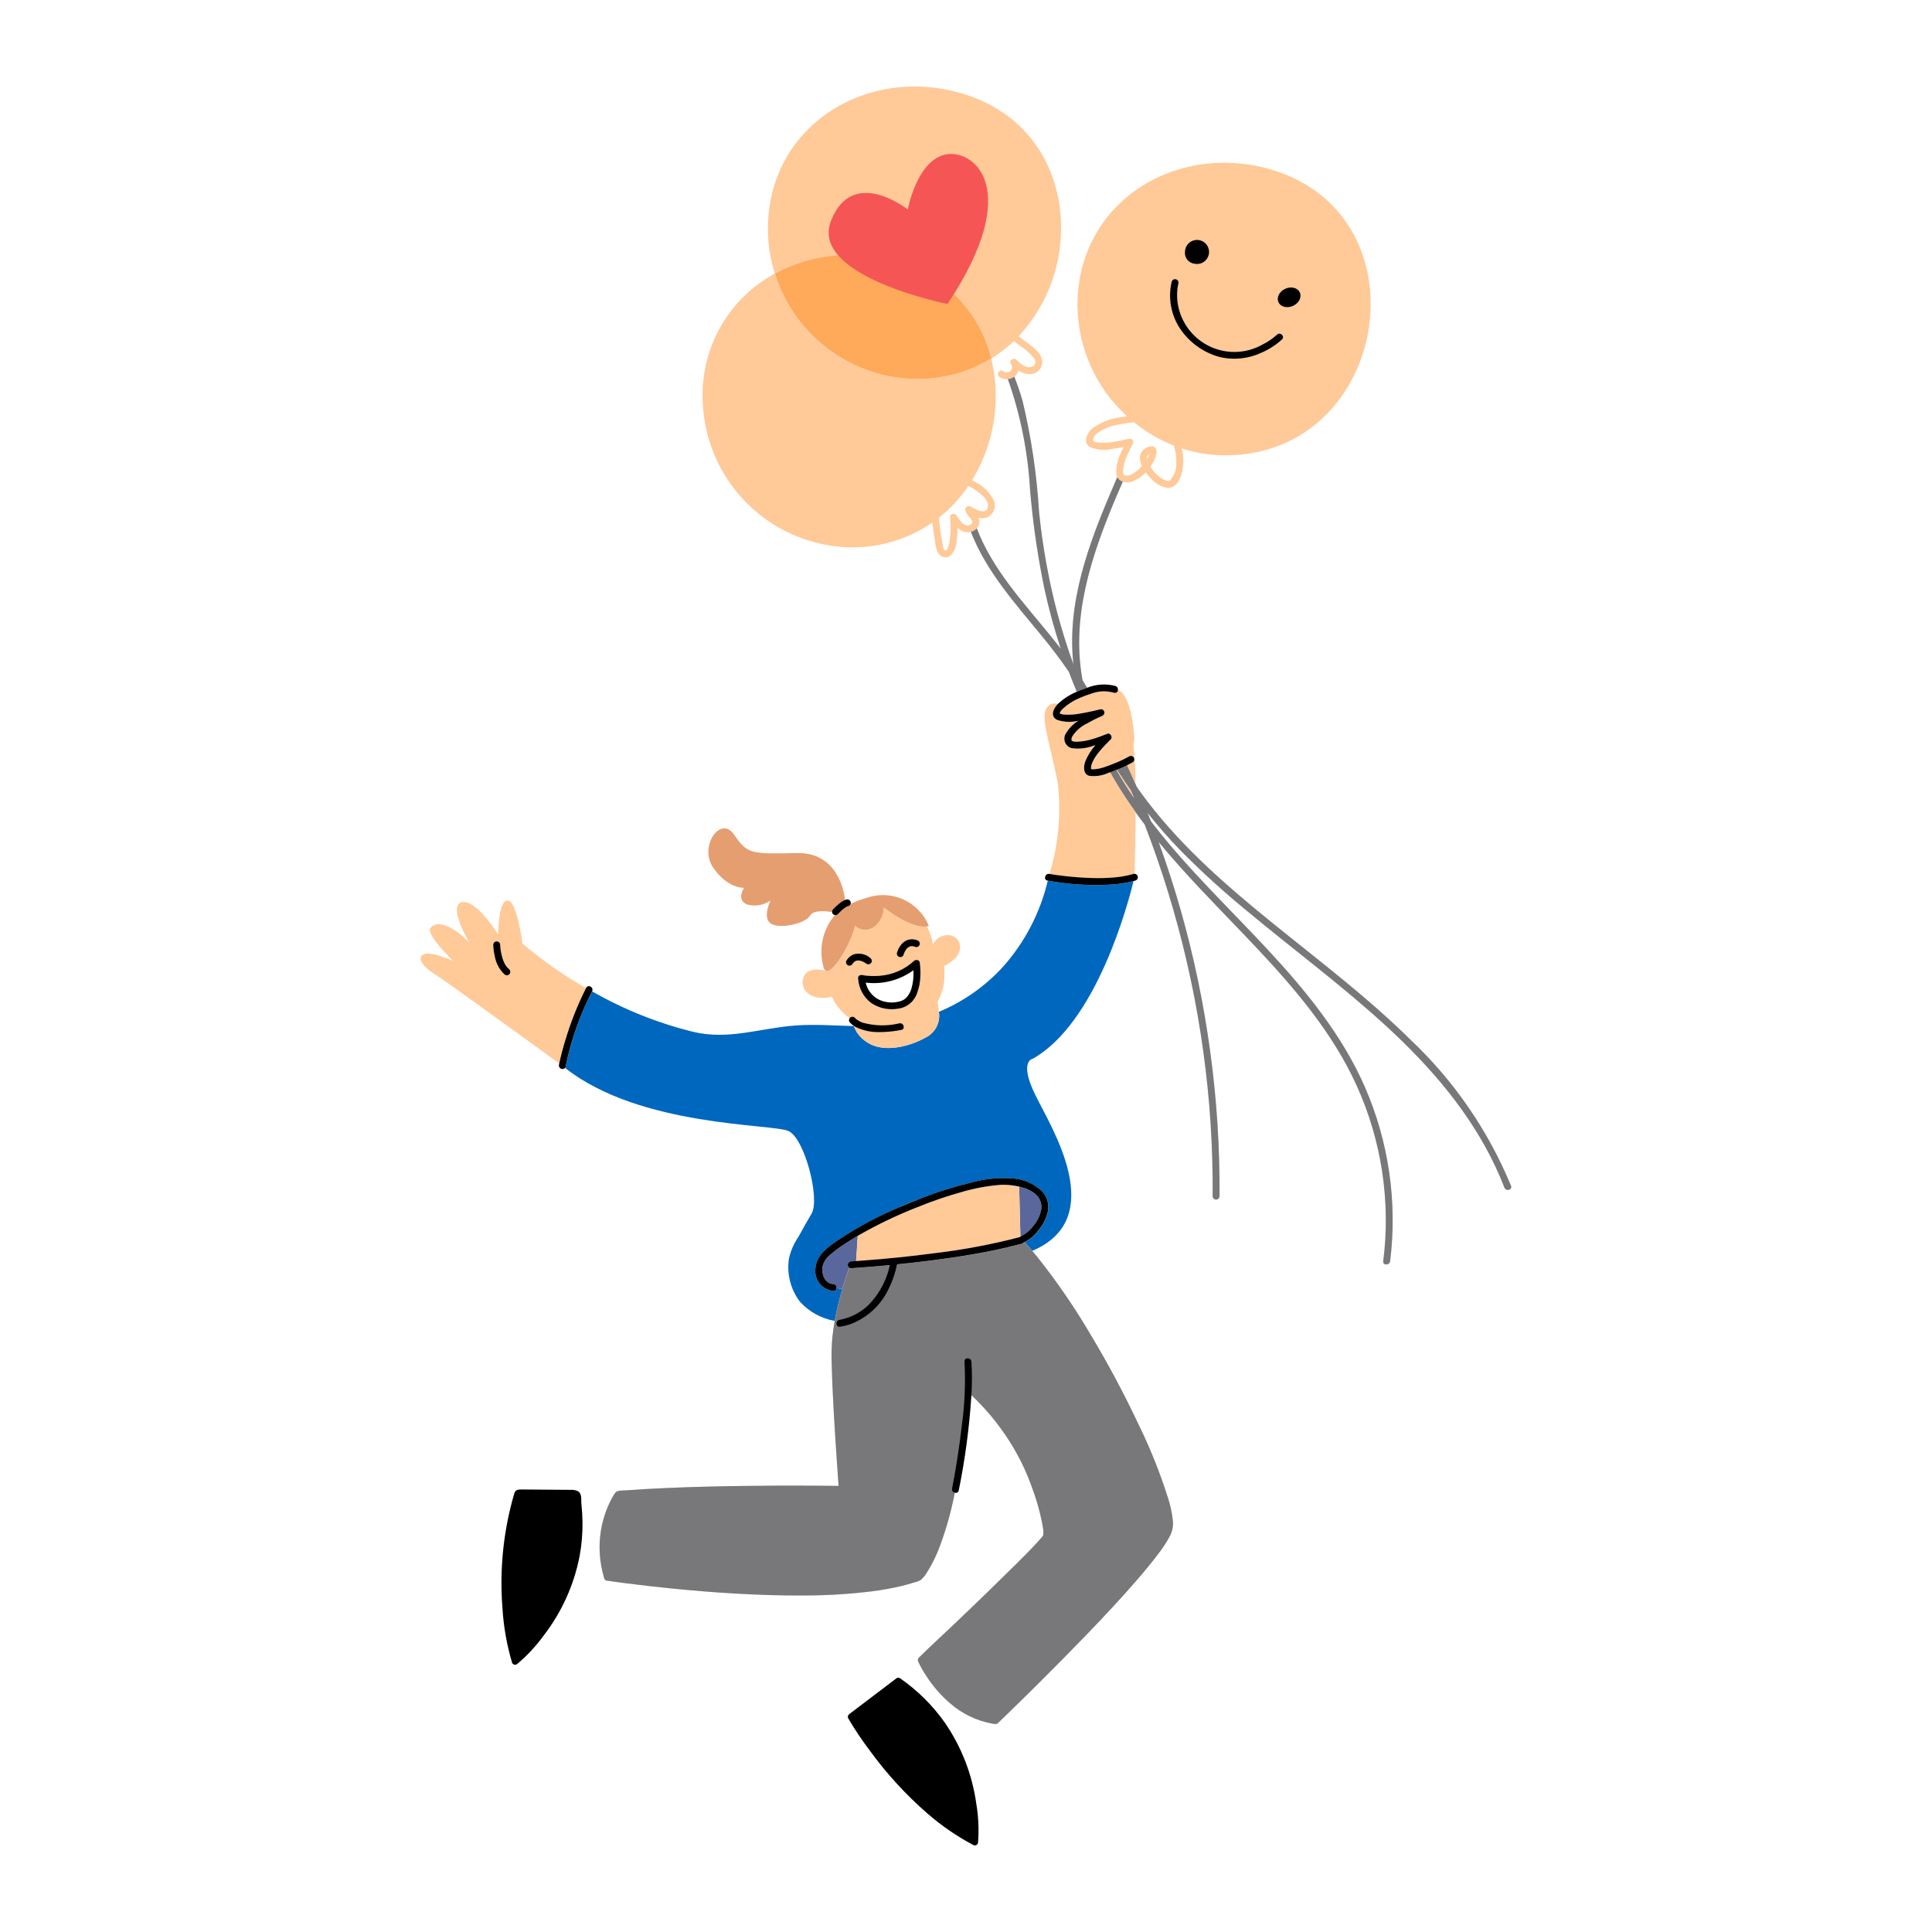 <svg width="250" height="250" viewBox="0 0 250 250" fill="none" xmlns="http://www.w3.org/2000/svg">
<g id="Being-Happy--Streamline-Barcelona.svg">
<path id="Vector" d="M100.262 35.397C97.377 36.959 94.979 39.287 93.33 42.123C91.682 44.96 90.847 48.196 90.918 51.476C90.967 56.555 92.991 61.415 96.56 65.027C100.13 68.64 104.965 70.721 110.043 70.831C113.824 70.886 117.529 69.764 120.645 67.62C120.721 68.277 120.812 68.931 120.922 69.584C121.059 70.401 121.099 71.868 122.12 72.091C123.02 72.287 123.575 71.269 123.709 70.534C123.84 69.79 123.903 69.036 123.896 68.281C124.108 68.515 124.379 68.689 124.68 68.785C124.982 68.881 125.303 68.896 125.612 68.828C125.769 68.783 125.918 68.718 126.058 68.634C126.178 68.561 126.288 68.472 126.384 68.368C126.527 68.22 126.631 68.037 126.684 67.838C126.737 67.638 126.738 67.429 126.687 67.229C126.662 67.145 126.627 67.065 126.584 66.989C126.98 67.096 127.4 67.073 127.782 66.923C127.986 66.826 128.168 66.689 128.316 66.519C128.465 66.35 128.578 66.152 128.648 65.937C128.717 65.722 128.742 65.496 128.721 65.271C128.7 65.046 128.633 64.828 128.524 64.63C128.054 63.714 127.313 62.965 126.402 62.485C126.199 62.365 125.991 62.245 125.779 62.142C127.727 58.95 128.786 55.294 128.845 51.554C128.876 49.819 128.678 48.087 128.257 46.403C125.314 48.182 121.931 49.1 118.492 49.053C114.405 48.977 110.445 47.617 107.173 45.166C103.901 42.715 101.484 39.298 100.262 35.397ZM125.298 62.888C125.542 63.007 125.78 63.139 126.01 63.283C126.729 63.731 127.945 64.571 127.834 65.574C127.707 66.738 126.069 65.855 125.578 65.537C125.501 65.495 125.413 65.476 125.325 65.482C125.238 65.489 125.154 65.521 125.084 65.575C125.015 65.628 124.962 65.701 124.933 65.784C124.904 65.867 124.9 65.956 124.921 66.042C125.044 66.432 125.266 66.784 125.567 67.062C125.77 67.29 125.987 67.57 125.687 67.816C124.89 68.469 124.117 67.254 123.77 66.693C123.554 66.344 122.894 66.454 122.939 66.918C123.031 67.85 123.029 68.787 122.931 69.718C122.91 69.913 122.692 71.515 122.229 71.17C122.005 71.003 121.981 70.427 121.935 70.184C121.844 69.719 121.765 69.252 121.695 68.784C121.606 68.192 121.533 67.599 121.476 67.004C122.951 65.835 124.244 64.446 125.298 62.888Z" fill="#FFC998"/>
<path id="Vector_2" d="M132.983 44.4L131.816 43.508C135.285 39.77 137.239 34.877 137.298 29.778C137.418 22.136 133.308 14.557 124.132 11.999C111.826 8.563 99.319 16.49 99.367 29.706C99.376 31.638 99.68 33.557 100.268 35.398C104.998 32.862 110.533 32.278 115.688 33.771C118.738 34.524 121.524 36.099 123.742 38.325C125.96 40.552 127.524 43.343 128.266 46.397C129.317 45.749 130.298 44.992 131.191 44.14L131.945 44.716C132.65 45.148 133.276 45.699 133.794 46.343C133.885 46.453 133.945 46.586 133.967 46.726C133.99 46.867 133.974 47.011 133.922 47.144C133.858 47.246 133.772 47.331 133.669 47.394C133.566 47.456 133.45 47.494 133.331 47.504C132.602 47.604 131.994 46.995 131.51 46.545C131.15 46.212 130.52 46.647 130.809 47.087C130.91 47.225 130.958 47.395 130.946 47.566C130.934 47.736 130.861 47.897 130.742 48.02C130.61 48.129 130.444 48.188 130.273 48.188C130.102 48.188 129.936 48.129 129.804 48.02C129.702 47.961 129.58 47.945 129.466 47.975C129.352 48.005 129.254 48.079 129.194 48.181C129.137 48.283 129.121 48.404 129.151 48.518C129.181 48.631 129.253 48.729 129.354 48.79C129.632 48.983 129.964 49.084 130.303 49.078C130.642 49.072 130.97 48.959 131.241 48.756C131.288 48.724 131.332 48.688 131.373 48.65C131.573 48.453 131.715 48.204 131.784 47.931C132.228 48.266 132.776 48.433 133.331 48.405C133.551 48.401 133.768 48.35 133.968 48.257C134.168 48.163 134.345 48.028 134.489 47.861C134.633 47.694 134.74 47.498 134.803 47.287C134.866 47.075 134.883 46.853 134.854 46.634C134.688 45.62 133.727 44.969 132.983 44.4Z" fill="#FFC998"/>
<path id="Vector_3" d="M133.628 137.008C141.883 132.373 145.967 116.95 146.679 114.008C145.729 114.256 144.756 114.409 143.776 114.466C141.034 114.627 138.283 114.454 135.583 113.953C134.621 118.037 132.67 121.822 129.901 124.974C127.576 127.56 124.702 129.595 121.49 130.93C121.604 131.605 121.493 132.298 121.175 132.904C120.856 133.51 120.348 133.995 119.728 134.284C117.861 135.326 115.045 136.088 112.968 135.269C112.119 134.93 111.391 134.343 110.881 133.585C110.732 133.32 110.594 133.049 110.466 132.774C107.918 132.702 105.351 132.524 102.967 132.697C98.346 133.034 94.255 134.635 89.633 133.503C85.075 132.374 80.695 130.617 76.621 128.283C75.037 131.355 73.885 134.632 73.197 138.019C73.185 138.08 73.161 138.139 73.125 138.189C82.85 145.879 99.978 145.389 102.046 146.362C104.14 147.346 106.14 155.149 105.014 157.048C104.428 158.046 103.859 159.052 103.305 160.068C102.726 160.91 102.314 161.856 102.092 162.854C101.941 163.838 101.99 164.842 102.237 165.806C102.484 166.77 102.924 167.674 103.529 168.463C104.713 169.754 106.289 170.619 108.013 170.927C108.148 170.177 108.308 169.433 108.492 168.693C108.648 168.057 108.821 167.422 109.003 166.791C108.751 166.765 108.501 166.721 108.255 166.659C108.256 166.714 108.245 166.769 108.224 166.819C108.202 166.87 108.17 166.916 108.13 166.953C108.089 166.991 108.042 167.019 107.99 167.037C107.938 167.055 107.882 167.062 107.827 167.057C107.479 167.02 107.142 166.914 106.835 166.744C106.529 166.574 106.26 166.344 106.045 166.068C105.83 165.791 105.672 165.475 105.582 165.136C105.492 164.798 105.471 164.445 105.52 164.098C105.66 162.25 107.415 161.171 108.811 160.232C111.2 158.663 113.731 157.32 116.37 156.22C117.206 155.833 118.059 155.484 118.926 155.175C119.143 155.091 119.36 155.003 119.577 154.921C121.482 154.181 123.436 153.57 125.424 153.091C127.304 152.542 129.269 152.343 131.22 152.506C132.641 152.637 133.969 153.267 134.97 154.283C135.27 154.649 135.48 155.08 135.584 155.542C135.688 156.004 135.683 156.483 135.569 156.943C135.337 157.84 134.892 158.668 134.271 159.357C133.822 159.936 133.249 160.407 132.594 160.737C132.929 161.104 133.254 161.48 133.575 161.86C143.518 157.647 136.067 145.957 133.984 141.721C131.799 137.29 133.628 137.008 133.628 137.008Z" fill="#0067BE"/>
<path id="Vector_4" d="M131.881 153.553L132.043 160.021C132.072 160 132.103 159.982 132.136 159.968C132.779 159.647 133.333 159.173 133.75 158.589C134.293 157.96 134.643 157.188 134.758 156.365C134.88 154.749 133.422 153.918 131.881 153.553ZM107.373 162.414C106.883 162.805 106.547 163.357 106.422 163.971C106.285 164.917 106.741 166.105 107.824 166.161C107.885 166.164 107.945 166.179 108 166.206C108.055 166.232 108.104 166.27 108.144 166.316C108.184 166.363 108.214 166.416 108.232 166.475C108.251 166.533 108.257 166.595 108.251 166.656C108.497 166.718 108.747 166.762 108.999 166.787C109.263 165.871 109.557 164.962 109.892 164.072C109.815 164.017 109.756 163.94 109.724 163.851C109.692 163.762 109.688 163.665 109.712 163.574C109.737 163.482 109.789 163.401 109.861 163.34C109.934 163.279 110.023 163.242 110.118 163.233C110.339 163.22 110.56 163.202 110.781 163.186L110.997 159.915C110.446 160.238 109.904 160.577 109.371 160.93C108.666 161.37 107.998 161.866 107.373 162.414Z" fill="#59679C"/>
<path id="Vector_5" d="M115.685 33.77C110.53 32.277 104.996 32.86 100.266 35.396C101.487 39.297 103.905 42.715 107.177 45.166C110.449 47.617 114.408 48.976 118.496 49.052C121.936 49.097 125.32 48.174 128.262 46.391C127.52 43.338 125.955 40.548 123.737 38.323C121.52 36.098 118.735 34.523 115.685 33.77Z" fill="#FFA95A"/>
<path id="Vector_6" d="M107.786 117.663L107.927 117.518C108.143 117.3 108.371 117.095 108.61 116.903C108.83 116.711 109.08 116.557 109.351 116.447C109.242 115.44 108.419 110.257 103.085 110.384C97.18 110.525 96.711 110.525 94.977 107.988C93.242 105.451 90.379 109.546 92.305 112.301C94.232 115.057 96.29 114.879 96.29 114.879C96.29 114.879 95.212 116.427 96.665 117.036C97.179 117.183 97.719 117.214 98.246 117.125C98.774 117.035 99.274 116.829 99.711 116.521C99.711 116.521 98.586 118.77 99.758 119.515C100.929 120.26 104.21 119.515 104.82 118.484C105.275 117.715 106.877 117.885 107.662 118.02C107.657 117.955 107.666 117.89 107.687 117.829C107.709 117.768 107.742 117.711 107.786 117.663ZM109.269 117.512L109.227 117.545L109.24 117.534L109.269 117.512Z" fill="#E59E70"/>
<path id="Vector_7" d="M112.09 116.197C111.393 116.39 110.715 116.649 110.065 116.968C110.039 117.053 109.987 117.128 109.917 117.182C109.847 117.236 109.761 117.267 109.672 117.271L109.743 117.262C109.712 117.267 109.68 117.275 109.65 117.284H109.639C109.573 117.317 109.508 117.353 109.446 117.392C109.38 117.434 109.316 117.479 109.253 117.526L109.244 117.534L109.221 117.552L109.137 117.62C108.882 117.828 108.642 118.053 108.418 118.294C108.369 118.345 108.307 118.383 108.239 118.404C108.172 118.425 108.1 118.428 108.03 118.414C107.277 119.298 106.745 120.349 106.481 121.479C106.216 122.61 106.226 123.788 106.509 124.914C106.57 125.318 106.693 125.539 106.86 125.623C106.901 125.645 106.945 125.659 106.992 125.663C108.037 125.728 110.289 121.68 110.633 119.826C110.996 120.149 111.465 120.327 111.951 120.327C112.437 120.327 112.905 120.149 113.269 119.826C113.608 119.53 113.882 119.167 114.074 118.76C114.266 118.352 114.371 117.909 114.383 117.459C114.383 117.459 117.791 120.214 119.93 119.884C120.02 119.87 120.108 119.851 120.195 119.826C119.573 118.293 118.382 117.059 116.872 116.383C115.362 115.706 113.648 115.64 112.09 116.197Z" fill="#E59E70"/>
<path id="Vector_8" d="M164.19 21.859C151.878 18.431 139.379 26.354 139.422 39.571C139.451 42.264 140.035 44.922 141.136 47.379C142.238 49.837 143.834 52.041 145.825 53.855C145.491 53.903 145.158 53.959 144.829 54.025C143.58 54.196 142.393 54.674 141.373 55.415C140.694 55.983 140.069 57.198 141.014 57.836C141.917 58.239 142.929 58.328 143.889 58.09C144.386 58.028 144.883 57.947 145.376 57.851C145.245 58.131 145.121 58.415 145.005 58.701C144.58 59.529 144.389 60.457 144.454 61.385C144.478 61.507 144.518 61.625 144.574 61.736C144.646 61.878 144.745 62.004 144.867 62.107C144.988 62.21 145.129 62.287 145.281 62.335C145.714 62.467 146.179 62.447 146.599 62.278C147.228 62.018 147.793 61.623 148.254 61.122C148.448 61.385 148.661 61.635 148.889 61.869C149.453 62.553 150.25 63.003 151.127 63.131C152.283 63.153 152.845 61.77 153.011 60.828C153.171 59.9 153.144 58.949 152.932 58.032C154.748 58.622 156.646 58.923 158.556 58.924C170.392 58.924 177.208 49.232 177.364 39.638C177.473 32 173.366 24.422 164.19 21.859ZM148.564 59.151C148.518 59.238 148.469 59.324 148.418 59.41C148.411 59.379 148.406 59.346 148.404 59.313C148.393 59.224 148.404 59.133 148.434 59.049C148.502 58.94 148.594 58.849 148.705 58.784L148.741 58.762C148.693 58.898 148.635 59.025 148.564 59.151ZM148.768 58.501C148.757 58.507 148.768 58.482 148.768 58.481V58.501ZM151.404 62.144C151.242 62.272 151.117 62.264 150.88 62.188C150.593 62.09 150.326 61.942 150.089 61.751C149.596 61.376 149.174 60.916 148.844 60.393C149.013 60.155 149.167 59.907 149.305 59.65C149.574 59.147 150.024 57.973 149.144 57.75C148.892 57.737 148.64 57.786 148.41 57.892C148.18 57.998 147.98 58.159 147.827 58.36C147.704 58.505 147.612 58.675 147.559 58.857C147.505 59.04 147.49 59.231 147.514 59.42C147.55 59.73 147.635 60.032 147.768 60.315C147.408 60.745 146.966 61.1 146.468 61.358C146.2 61.523 145.878 61.577 145.571 61.509C145.348 61.425 145.331 61.301 145.313 61.096C145.339 60.307 145.541 59.535 145.905 58.834C146.106 58.355 146.332 57.886 146.582 57.43C146.624 57.353 146.643 57.266 146.636 57.178C146.629 57.091 146.597 57.008 146.544 56.938C146.49 56.869 146.418 56.816 146.335 56.787C146.252 56.758 146.163 56.754 146.078 56.775C145.528 56.915 144.967 57.025 144.408 57.118C143.554 57.313 142.671 57.344 141.806 57.209C141.68 57.188 141.561 57.138 141.458 57.063C141.522 57.103 141.395 56.967 141.433 57.028C141.4 56.975 141.413 57.002 141.412 56.957C141.474 56.609 141.666 56.298 141.948 56.085C142.827 55.457 143.847 55.053 144.918 54.91C145.518 54.783 146.125 54.693 146.735 54.639C148.288 55.907 150.029 56.926 151.895 57.659C152.134 58.391 152.24 59.159 152.207 59.928C152.231 60.333 152.172 60.738 152.034 61.12C151.897 61.501 151.68 61.847 151.404 62.144Z" fill="#FFC998"/>
<g id="Vector_9">
<path d="M116.362 156.218C117.211 155.853 118.063 155.505 118.919 155.172C117.953 155.518 117.104 155.873 116.362 156.218ZM151.101 193.72C150.066 190.466 148.791 187.294 147.284 184.231C145.454 180.35 143.435 176.563 141.226 172.872C139.129 169.282 136.776 165.848 134.185 162.597C133.982 162.348 133.776 162.101 133.567 161.857C133.246 161.478 132.92 161.102 132.586 160.734C132.546 160.751 132.503 160.763 132.459 160.767C132.401 160.854 132.313 160.917 132.212 160.942L132.066 160.979C131.98 161.003 131.892 161.024 131.805 161.048C129.903 161.554 127.972 161.951 126.031 162.289C122.437 162.914 118.818 163.358 115.191 163.707C113.703 163.85 112.213 163.98 110.72 164.078C110.519 164.092 110.318 164.107 110.121 164.119C110.043 164.125 109.965 164.108 109.896 164.071C109.561 164.961 109.267 165.868 109.002 166.787C108.82 167.418 108.643 168.053 108.492 168.689C108.31 169.428 108.15 170.173 108.013 170.923C107.89 171.604 107.791 172.288 107.715 172.975C107.611 174.069 107.579 175.168 107.618 176.266C107.716 180.59 108.011 184.913 108.298 189.227C108.366 190.242 108.436 191.257 108.509 192.273C107.462 192.258 106.415 192.249 105.367 192.245C102.477 192.229 99.588 192.239 96.699 192.274C93.155 192.317 89.613 192.394 86.072 192.556C84.382 192.632 82.69 192.725 81.002 192.852C80.547 192.887 79.867 192.796 79.582 193.203C79.431 193.423 79.292 193.65 79.167 193.885C77.745 196.555 77.263 199.627 77.799 202.605C77.896 203.155 78.023 203.701 78.18 204.237C78.198 204.307 78.235 204.37 78.285 204.42C78.336 204.471 78.4 204.507 78.469 204.525C79.256 204.645 80.045 204.748 80.835 204.851C82.8 205.106 84.77 205.333 86.744 205.531C89.488 205.808 92.238 206.035 94.99 206.197C98.033 206.376 101.081 206.479 104.128 206.453C107.051 206.453 109.972 206.271 112.873 205.911C114.151 205.748 115.419 205.519 116.673 205.222C117.232 205.087 117.788 204.933 118.335 204.755C118.64 204.691 118.931 204.574 119.194 204.409C119.521 204.098 119.801 203.742 120.023 203.35C120.68 202.291 121.223 201.167 121.645 199.995C122.431 197.872 123.048 195.69 123.49 193.469C124.215 189.902 124.732 186.295 125.037 182.668C125.114 181.82 125.18 180.97 125.243 180.12C125.609 180.445 125.967 180.781 126.315 181.126C127.673 182.48 128.903 183.957 129.99 185.537C131.507 187.726 132.72 190.111 133.593 192.627C134.21 194.286 134.671 196 134.969 197.745C135.016 198.049 135.023 198.358 134.99 198.663C134.959 198.702 134.933 198.754 134.905 198.792L134.883 198.825L134.842 198.875L134.681 199.066C134.544 199.226 134.404 199.382 134.262 199.538C133.386 200.496 132.465 201.414 131.547 202.329C129.013 204.841 126.453 207.327 123.867 209.786C122.238 211.343 120.564 212.856 118.962 214.441C118.937 214.466 118.911 214.49 118.884 214.514C118.822 214.58 118.782 214.664 118.77 214.754C118.758 214.844 118.776 214.935 118.819 215.015C119.115 215.654 119.461 216.269 119.854 216.853C120.722 218.208 121.787 219.426 123.013 220.468C124.517 221.763 126.335 222.64 128.284 223.012C128.579 223.064 128.883 223.166 129.136 222.963C129.167 222.936 129.196 222.908 129.225 222.878C129.369 222.743 129.511 222.603 129.653 222.465C131.108 221.062 132.552 219.649 133.987 218.224C136.251 215.982 138.489 213.714 140.702 211.42C142.948 209.084 145.169 206.718 147.284 204.261C148.159 203.255 149.001 202.221 149.808 201.161C150.389 200.427 150.906 199.645 151.352 198.823C151.678 198.226 151.826 197.548 151.779 196.87C151.67 195.798 151.443 194.741 151.101 193.72ZM195.524 153.44C192.568 146.284 188.129 139.837 182.499 134.522C176.948 129.044 170.707 124.34 164.658 119.438C158.373 114.348 152.253 109.008 147.505 102.406C147.368 102.216 147.238 102.023 147.103 101.831C147.046 101.698 146.984 101.566 146.929 101.433C146.731 100.978 146.536 100.522 146.33 100.069L145.85 99.019C145.692 99.099 145.532 99.172 145.371 99.245C145.261 99.296 145.153 99.35 145.041 99.398C144.875 99.47 144.708 99.536 144.54 99.603C144.623 99.732 144.702 99.865 144.779 99.995C145.278 100.773 145.797 101.539 146.328 102.295C146.461 102.606 146.59 102.92 146.721 103.233C145.923 102.061 145.173 100.859 144.473 99.627C144.195 99.737 143.915 99.841 143.634 99.938C144.464 101.408 145.361 102.838 146.324 104.224C146.522 104.512 146.726 104.795 146.923 105.079C147.313 105.621 147.712 106.157 148.12 106.689C149.244 109.595 150.263 112.538 151.176 115.52C153.005 121.493 154.406 127.589 155.369 133.761C156.336 139.945 156.852 146.191 156.914 152.449C156.922 153.232 156.922 154.016 156.914 154.8C156.92 154.915 156.97 155.023 157.053 155.101C157.136 155.18 157.246 155.224 157.361 155.224C157.475 155.224 157.585 155.18 157.668 155.101C157.751 155.023 157.801 154.915 157.807 154.8C157.852 148.54 157.45 142.284 156.602 136.081C155.761 129.868 154.477 123.723 152.76 117.693C151.917 114.748 150.973 111.833 149.926 108.948C153.291 113.036 157.025 116.812 160.69 120.637C165.739 125.908 170.73 131.366 174.234 137.819C177.962 144.707 179.701 152.496 179.257 160.316C179.201 161.28 179.112 162.241 178.99 163.199C178.918 163.768 179.811 163.762 179.882 163.199C180.834 155.531 179.707 147.748 176.619 140.665C173.695 133.972 169.023 128.251 164.092 122.936C159.142 117.602 153.832 112.581 149.358 106.828C149.211 106.638 149.066 106.447 148.921 106.255C148.782 105.896 148.639 105.536 148.497 105.184C149.838 106.884 151.266 108.514 152.776 110.067C155.504 112.823 158.375 115.433 161.378 117.888C167.367 122.877 173.658 127.52 179.404 132.802C185.071 138.008 190.185 143.905 193.488 150.916C193.914 151.821 194.309 152.74 194.67 153.671C194.869 154.206 195.733 153.976 195.524 153.44ZM140.029 87.727C138.658 79.79 141.175 72.095 144.204 64.847C144.557 64.008 144.916 63.169 145.283 62.331C145.131 62.284 144.99 62.206 144.868 62.103C144.747 62 144.647 61.874 144.576 61.732C141.461 68.952 138.324 76.543 138.78 84.564C138.807 85.03 138.846 85.494 138.9 85.955C138.081 83.708 137.367 81.424 136.759 79.105C135.664 74.887 134.894 70.59 134.455 66.254C134.164 61.418 133.451 56.616 132.325 51.904C132.022 50.832 131.662 49.778 131.247 48.744C131.006 48.927 130.719 49.037 130.418 49.06C132.036 53.637 133 58.419 133.281 63.265C133.645 67.643 134.275 71.994 135.169 76.295C135.737 78.876 136.434 81.427 137.257 83.939L137.143 83.789C133.718 79.357 129.658 75.304 127.193 70.212C126.901 69.613 126.638 68.991 126.401 68.365C126.305 68.468 126.196 68.558 126.075 68.631C125.936 68.715 125.786 68.78 125.63 68.825C127.638 73.969 131.38 78.104 134.838 82.323C136.06 83.806 137.216 85.341 138.305 86.924C138.629 87.791 138.971 88.65 139.33 89.502C139.382 89.479 139.433 89.454 139.486 89.433L139.828 89.294L140.16 89.174L140.316 89.118L140.436 89.074L140.675 88.992C140.486 88.678 140.293 88.366 140.097 88.055C140.073 87.944 140.048 87.836 140.029 87.727Z" fill="#BBBBC0"/>
<path d="M116.362 156.218C117.211 155.853 118.063 155.505 118.919 155.172C117.953 155.518 117.104 155.873 116.362 156.218ZM151.101 193.72C150.066 190.466 148.791 187.294 147.284 184.231C145.454 180.35 143.435 176.563 141.226 172.872C139.129 169.282 136.776 165.848 134.185 162.597C133.982 162.348 133.776 162.101 133.567 161.857C133.246 161.478 132.92 161.102 132.586 160.734C132.546 160.751 132.503 160.763 132.459 160.767C132.401 160.854 132.313 160.917 132.212 160.942L132.066 160.979C131.98 161.003 131.892 161.024 131.805 161.048C129.903 161.554 127.972 161.951 126.031 162.289C122.437 162.914 118.818 163.358 115.191 163.707C113.703 163.85 112.213 163.98 110.72 164.078C110.519 164.092 110.318 164.107 110.121 164.119C110.043 164.125 109.965 164.108 109.896 164.071C109.561 164.961 109.267 165.868 109.002 166.787C108.82 167.418 108.643 168.053 108.492 168.689C108.31 169.428 108.15 170.173 108.013 170.923C107.89 171.604 107.791 172.288 107.715 172.975C107.611 174.069 107.579 175.168 107.618 176.266C107.716 180.59 108.011 184.913 108.298 189.227C108.366 190.242 108.436 191.257 108.509 192.273C107.462 192.258 106.415 192.249 105.367 192.245C102.477 192.229 99.588 192.239 96.699 192.274C93.155 192.317 89.613 192.394 86.072 192.556C84.382 192.632 82.69 192.725 81.002 192.852C80.547 192.887 79.867 192.796 79.582 193.203C79.431 193.423 79.292 193.65 79.167 193.885C77.745 196.555 77.263 199.627 77.799 202.605C77.896 203.155 78.023 203.701 78.18 204.237C78.198 204.307 78.235 204.37 78.285 204.42C78.336 204.471 78.4 204.507 78.469 204.525C79.256 204.645 80.045 204.748 80.835 204.851C82.8 205.106 84.77 205.333 86.744 205.531C89.488 205.808 92.238 206.035 94.99 206.197C98.033 206.376 101.081 206.479 104.128 206.453C107.051 206.453 109.972 206.271 112.873 205.911C114.151 205.748 115.419 205.519 116.673 205.222C117.232 205.087 117.788 204.933 118.335 204.755C118.64 204.691 118.931 204.574 119.194 204.409C119.521 204.098 119.801 203.742 120.023 203.35C120.68 202.291 121.223 201.167 121.645 199.995C122.431 197.872 123.048 195.69 123.49 193.469C124.215 189.902 124.732 186.295 125.037 182.668C125.114 181.82 125.18 180.97 125.243 180.12C125.609 180.445 125.967 180.781 126.315 181.126C127.673 182.48 128.903 183.957 129.99 185.537C131.507 187.726 132.72 190.111 133.593 192.627C134.21 194.286 134.671 196 134.969 197.745C135.016 198.049 135.023 198.358 134.99 198.663C134.959 198.702 134.933 198.754 134.905 198.792L134.883 198.825L134.842 198.875L134.681 199.066C134.544 199.226 134.404 199.382 134.262 199.538C133.386 200.496 132.465 201.414 131.547 202.329C129.013 204.841 126.453 207.327 123.867 209.786C122.238 211.343 120.564 212.856 118.962 214.441C118.937 214.466 118.911 214.49 118.884 214.514C118.822 214.58 118.782 214.664 118.77 214.754C118.758 214.844 118.776 214.935 118.819 215.015C119.115 215.654 119.461 216.269 119.854 216.853C120.722 218.208 121.787 219.426 123.013 220.468C124.517 221.763 126.335 222.64 128.284 223.012C128.579 223.064 128.883 223.166 129.136 222.963C129.167 222.936 129.196 222.908 129.225 222.878C129.369 222.743 129.511 222.603 129.653 222.465C131.108 221.062 132.552 219.649 133.987 218.224C136.251 215.982 138.489 213.714 140.702 211.42C142.948 209.084 145.169 206.718 147.284 204.261C148.159 203.255 149.001 202.221 149.808 201.161C150.389 200.427 150.906 199.645 151.352 198.823C151.678 198.226 151.826 197.548 151.779 196.87C151.67 195.798 151.443 194.741 151.101 193.72ZM195.524 153.44C192.568 146.284 188.129 139.837 182.499 134.522C176.948 129.044 170.707 124.34 164.658 119.438C158.373 114.348 152.253 109.008 147.505 102.406C147.368 102.216 147.238 102.023 147.103 101.831C147.046 101.698 146.984 101.566 146.929 101.433C146.731 100.978 146.536 100.522 146.33 100.069L145.85 99.019C145.692 99.099 145.532 99.172 145.371 99.245C145.261 99.296 145.153 99.35 145.041 99.398C144.875 99.47 144.708 99.536 144.54 99.603C144.623 99.732 144.702 99.865 144.779 99.995C145.278 100.773 145.797 101.539 146.328 102.295C146.461 102.606 146.59 102.92 146.721 103.233C145.923 102.061 145.173 100.859 144.473 99.627C144.195 99.737 143.915 99.841 143.634 99.938C144.464 101.408 145.361 102.838 146.324 104.224C146.522 104.512 146.726 104.795 146.923 105.079C147.313 105.621 147.712 106.157 148.12 106.689C149.244 109.595 150.263 112.538 151.176 115.52C153.005 121.493 154.406 127.589 155.369 133.761C156.336 139.945 156.852 146.191 156.914 152.449C156.922 153.232 156.922 154.016 156.914 154.8C156.92 154.915 156.97 155.023 157.053 155.101C157.136 155.18 157.246 155.224 157.361 155.224C157.475 155.224 157.585 155.18 157.668 155.101C157.751 155.023 157.801 154.915 157.807 154.8C157.852 148.54 157.45 142.284 156.602 136.081C155.761 129.868 154.477 123.723 152.76 117.693C151.917 114.748 150.973 111.833 149.926 108.948C153.291 113.036 157.025 116.812 160.69 120.637C165.739 125.908 170.73 131.366 174.234 137.819C177.962 144.707 179.701 152.496 179.257 160.316C179.201 161.28 179.112 162.241 178.99 163.199C178.918 163.768 179.811 163.762 179.882 163.199C180.834 155.531 179.707 147.748 176.619 140.665C173.695 133.972 169.023 128.251 164.092 122.936C159.142 117.602 153.832 112.581 149.358 106.828C149.211 106.638 149.066 106.447 148.921 106.255C148.782 105.896 148.639 105.536 148.497 105.184C149.838 106.884 151.266 108.514 152.776 110.067C155.504 112.823 158.375 115.433 161.378 117.888C167.367 122.877 173.658 127.52 179.404 132.802C185.071 138.008 190.185 143.905 193.488 150.916C193.914 151.821 194.309 152.74 194.67 153.671C194.869 154.206 195.733 153.976 195.524 153.44ZM140.029 87.727C138.658 79.79 141.175 72.095 144.204 64.847C144.557 64.008 144.916 63.169 145.283 62.331C145.131 62.284 144.99 62.206 144.868 62.103C144.747 62 144.647 61.874 144.576 61.732C141.461 68.952 138.324 76.543 138.78 84.564C138.807 85.03 138.846 85.494 138.9 85.955C138.081 83.708 137.367 81.424 136.759 79.105C135.664 74.887 134.894 70.59 134.455 66.254C134.164 61.418 133.451 56.616 132.325 51.904C132.022 50.832 131.662 49.778 131.247 48.744C131.006 48.927 130.719 49.037 130.418 49.06C132.036 53.637 133 58.419 133.281 63.265C133.645 67.643 134.275 71.994 135.169 76.295C135.737 78.876 136.434 81.427 137.257 83.939L137.143 83.789C133.718 79.357 129.658 75.304 127.193 70.212C126.901 69.613 126.638 68.991 126.401 68.365C126.305 68.468 126.196 68.558 126.075 68.631C125.936 68.715 125.786 68.78 125.63 68.825C127.638 73.969 131.38 78.104 134.838 82.323C136.06 83.806 137.216 85.341 138.305 86.924C138.629 87.791 138.971 88.65 139.33 89.502C139.382 89.479 139.433 89.454 139.486 89.433L139.828 89.294L140.16 89.174L140.316 89.118L140.436 89.074L140.675 88.992C140.486 88.678 140.293 88.366 140.097 88.055C140.073 87.944 140.048 87.836 140.029 87.727Z" fill="black" fill-opacity="0.2"/>
<path d="M116.362 156.218C117.211 155.853 118.063 155.505 118.919 155.172C117.953 155.518 117.104 155.873 116.362 156.218ZM151.101 193.72C150.066 190.466 148.791 187.294 147.284 184.231C145.454 180.35 143.435 176.563 141.226 172.872C139.129 169.282 136.776 165.848 134.185 162.597C133.982 162.348 133.776 162.101 133.567 161.857C133.246 161.478 132.92 161.102 132.586 160.734C132.546 160.751 132.503 160.763 132.459 160.767C132.401 160.854 132.313 160.917 132.212 160.942L132.066 160.979C131.98 161.003 131.892 161.024 131.805 161.048C129.903 161.554 127.972 161.951 126.031 162.289C122.437 162.914 118.818 163.358 115.191 163.707C113.703 163.85 112.213 163.98 110.72 164.078C110.519 164.092 110.318 164.107 110.121 164.119C110.043 164.125 109.965 164.108 109.896 164.071C109.561 164.961 109.267 165.868 109.002 166.787C108.82 167.418 108.643 168.053 108.492 168.689C108.31 169.428 108.15 170.173 108.013 170.923C107.89 171.604 107.791 172.288 107.715 172.975C107.611 174.069 107.579 175.168 107.618 176.266C107.716 180.59 108.011 184.913 108.298 189.227C108.366 190.242 108.436 191.257 108.509 192.273C107.462 192.258 106.415 192.249 105.367 192.245C102.477 192.229 99.588 192.239 96.699 192.274C93.155 192.317 89.613 192.394 86.072 192.556C84.382 192.632 82.69 192.725 81.002 192.852C80.547 192.887 79.867 192.796 79.582 193.203C79.431 193.423 79.292 193.65 79.167 193.885C77.745 196.555 77.263 199.627 77.799 202.605C77.896 203.155 78.023 203.701 78.18 204.237C78.198 204.307 78.235 204.37 78.285 204.42C78.336 204.471 78.4 204.507 78.469 204.525C79.256 204.645 80.045 204.748 80.835 204.851C82.8 205.106 84.77 205.333 86.744 205.531C89.488 205.808 92.238 206.035 94.99 206.197C98.033 206.376 101.081 206.479 104.128 206.453C107.051 206.453 109.972 206.271 112.873 205.911C114.151 205.748 115.419 205.519 116.673 205.222C117.232 205.087 117.788 204.933 118.335 204.755C118.64 204.691 118.931 204.574 119.194 204.409C119.521 204.098 119.801 203.742 120.023 203.35C120.68 202.291 121.223 201.167 121.645 199.995C122.431 197.872 123.048 195.69 123.49 193.469C124.215 189.902 124.732 186.295 125.037 182.668C125.114 181.82 125.18 180.97 125.243 180.12C125.609 180.445 125.967 180.781 126.315 181.126C127.673 182.48 128.903 183.957 129.99 185.537C131.507 187.726 132.72 190.111 133.593 192.627C134.21 194.286 134.671 196 134.969 197.745C135.016 198.049 135.023 198.358 134.99 198.663C134.959 198.702 134.933 198.754 134.905 198.792L134.883 198.825L134.842 198.875L134.681 199.066C134.544 199.226 134.404 199.382 134.262 199.538C133.386 200.496 132.465 201.414 131.547 202.329C129.013 204.841 126.453 207.327 123.867 209.786C122.238 211.343 120.564 212.856 118.962 214.441C118.937 214.466 118.911 214.49 118.884 214.514C118.822 214.58 118.782 214.664 118.77 214.754C118.758 214.844 118.776 214.935 118.819 215.015C119.115 215.654 119.461 216.269 119.854 216.853C120.722 218.208 121.787 219.426 123.013 220.468C124.517 221.763 126.335 222.64 128.284 223.012C128.579 223.064 128.883 223.166 129.136 222.963C129.167 222.936 129.196 222.908 129.225 222.878C129.369 222.743 129.511 222.603 129.653 222.465C131.108 221.062 132.552 219.649 133.987 218.224C136.251 215.982 138.489 213.714 140.702 211.42C142.948 209.084 145.169 206.718 147.284 204.261C148.159 203.255 149.001 202.221 149.808 201.161C150.389 200.427 150.906 199.645 151.352 198.823C151.678 198.226 151.826 197.548 151.779 196.87C151.67 195.798 151.443 194.741 151.101 193.72ZM195.524 153.44C192.568 146.284 188.129 139.837 182.499 134.522C176.948 129.044 170.707 124.34 164.658 119.438C158.373 114.348 152.253 109.008 147.505 102.406C147.368 102.216 147.238 102.023 147.103 101.831C147.046 101.698 146.984 101.566 146.929 101.433C146.731 100.978 146.536 100.522 146.33 100.069L145.85 99.019C145.692 99.099 145.532 99.172 145.371 99.245C145.261 99.296 145.153 99.35 145.041 99.398C144.875 99.47 144.708 99.536 144.54 99.603C144.623 99.732 144.702 99.865 144.779 99.995C145.278 100.773 145.797 101.539 146.328 102.295C146.461 102.606 146.59 102.92 146.721 103.233C145.923 102.061 145.173 100.859 144.473 99.627C144.195 99.737 143.915 99.841 143.634 99.938C144.464 101.408 145.361 102.838 146.324 104.224C146.522 104.512 146.726 104.795 146.923 105.079C147.313 105.621 147.712 106.157 148.12 106.689C149.244 109.595 150.263 112.538 151.176 115.52C153.005 121.493 154.406 127.589 155.369 133.761C156.336 139.945 156.852 146.191 156.914 152.449C156.922 153.232 156.922 154.016 156.914 154.8C156.92 154.915 156.97 155.023 157.053 155.101C157.136 155.18 157.246 155.224 157.361 155.224C157.475 155.224 157.585 155.18 157.668 155.101C157.751 155.023 157.801 154.915 157.807 154.8C157.852 148.54 157.45 142.284 156.602 136.081C155.761 129.868 154.477 123.723 152.76 117.693C151.917 114.748 150.973 111.833 149.926 108.948C153.291 113.036 157.025 116.812 160.69 120.637C165.739 125.908 170.73 131.366 174.234 137.819C177.962 144.707 179.701 152.496 179.257 160.316C179.201 161.28 179.112 162.241 178.99 163.199C178.918 163.768 179.811 163.762 179.882 163.199C180.834 155.531 179.707 147.748 176.619 140.665C173.695 133.972 169.023 128.251 164.092 122.936C159.142 117.602 153.832 112.581 149.358 106.828C149.211 106.638 149.066 106.447 148.921 106.255C148.782 105.896 148.639 105.536 148.497 105.184C149.838 106.884 151.266 108.514 152.776 110.067C155.504 112.823 158.375 115.433 161.378 117.888C167.367 122.877 173.658 127.52 179.404 132.802C185.071 138.008 190.185 143.905 193.488 150.916C193.914 151.821 194.309 152.74 194.67 153.671C194.869 154.206 195.733 153.976 195.524 153.44ZM140.029 87.727C138.658 79.79 141.175 72.095 144.204 64.847C144.557 64.008 144.916 63.169 145.283 62.331C145.131 62.284 144.99 62.206 144.868 62.103C144.747 62 144.647 61.874 144.576 61.732C141.461 68.952 138.324 76.543 138.78 84.564C138.807 85.03 138.846 85.494 138.9 85.955C138.081 83.708 137.367 81.424 136.759 79.105C135.664 74.887 134.894 70.59 134.455 66.254C134.164 61.418 133.451 56.616 132.325 51.904C132.022 50.832 131.662 49.778 131.247 48.744C131.006 48.927 130.719 49.037 130.418 49.06C132.036 53.637 133 58.419 133.281 63.265C133.645 67.643 134.275 71.994 135.169 76.295C135.737 78.876 136.434 81.427 137.257 83.939L137.143 83.789C133.718 79.357 129.658 75.304 127.193 70.212C126.901 69.613 126.638 68.991 126.401 68.365C126.305 68.468 126.196 68.558 126.075 68.631C125.936 68.715 125.786 68.78 125.63 68.825C127.638 73.969 131.38 78.104 134.838 82.323C136.06 83.806 137.216 85.341 138.305 86.924C138.629 87.791 138.971 88.65 139.33 89.502C139.382 89.479 139.433 89.454 139.486 89.433L139.828 89.294L140.16 89.174L140.316 89.118L140.436 89.074L140.675 88.992C140.486 88.678 140.293 88.366 140.097 88.055C140.073 87.944 140.048 87.836 140.029 87.727Z" fill="black" fill-opacity="0.2"/>
</g>
<path id="Vector_10" d="M144.546 99.604L144.484 99.628C145.184 100.859 145.934 102.061 146.732 103.234C146.601 102.921 146.473 102.607 146.34 102.296C145.807 101.541 145.29 100.774 144.791 99.996C144.708 99.865 144.629 99.732 144.546 99.604ZM143.644 99.938C143.565 99.966 143.487 99.996 143.405 100.021C142.629 100.376 141.768 100.504 140.923 100.39C140.106 100.15 140.194 99.138 140.443 98.502C140.758 97.741 141.198 97.039 141.746 96.424C141.655 96.45 141.566 96.482 141.475 96.507C140.576 96.843 139.606 96.948 138.656 96.813C138.456 96.758 138.273 96.654 138.122 96.512C137.971 96.37 137.858 96.193 137.791 95.997C137.724 95.801 137.706 95.591 137.738 95.386C137.771 95.182 137.853 94.988 137.977 94.822C138.368 94.184 138.907 93.65 139.549 93.265C138.647 93.489 137.701 93.455 136.817 93.168C135.839 92.714 136.279 91.699 136.848 91.106C136.648 91.025 136.428 91.006 136.217 91.051C136.005 91.095 135.812 91.202 135.661 91.356C134.443 92.388 135.661 95.294 136.88 101.299C137.329 105.263 136.962 109.278 135.801 113.095C136.095 113.147 136.39 113.191 136.686 113.233C137.575 113.36 138.47 113.456 139.369 113.521C139.98 113.568 140.591 113.604 141.203 113.621C142.291 113.663 143.38 113.629 144.464 113.521C145.212 113.445 145.952 113.301 146.674 113.091C146.716 113.079 146.76 113.073 146.804 113.073C146.838 111.893 146.924 108.548 146.942 105.087C146.74 104.803 146.536 104.52 146.343 104.233C145.377 102.844 144.477 101.411 143.644 99.938ZM129.504 153.321C127.741 153.455 125.998 153.78 124.305 154.291C122.514 154.792 120.752 155.392 119.027 156.088C116.254 157.154 113.567 158.433 110.993 159.916L110.777 163.187C111.136 163.162 111.496 163.138 111.855 163.11C114.881 162.878 117.9 162.566 120.913 162.175C124.642 161.735 128.336 161.038 131.969 160.089C131.988 160.064 132.011 160.043 132.036 160.025L131.875 153.556C131.098 153.372 130.301 153.293 129.504 153.321ZM65.681 116.525C64.463 116.525 64.463 120.931 64.463 120.931C64.463 120.931 61.557 116.243 59.729 116.759C57.901 117.276 60.76 122.009 60.76 122.009C57.854 119.014 56.073 119.337 55.651 120.181C55.23 121.024 58.646 124.352 58.646 124.352C58.646 124.352 55.88 123.087 54.897 123.462C53.913 123.837 54.568 125.008 56.303 126.086C57.867 127.059 70.013 135.9 72.361 137.612C72.568 136.602 72.84 135.604 73.142 134.617L73.176 134.51C73.808 132.404 74.609 130.352 75.571 128.374C75.655 128.203 75.738 128.033 75.825 127.863C72.914 126.197 70.162 124.268 67.603 122.1C67.603 122.1 66.9 116.525 65.681 116.525ZM112.962 135.264C115.039 136.083 117.855 135.321 119.722 134.279C120.342 133.99 120.851 133.505 121.169 132.899C121.487 132.293 121.598 131.6 121.484 130.925C121.466 130.652 121.437 130.38 121.397 130.11C121.397 130.071 121.359 129.871 121.319 129.613C121.852 128.682 122.154 127.636 122.198 126.564V124.983C122.198 124.983 124.553 123.928 124.201 122.241C123.849 120.554 121.459 120.624 120.721 122.241C120.603 121.414 120.335 120.615 119.929 119.884C117.79 120.218 114.382 117.459 114.382 117.459C114.37 117.909 114.265 118.352 114.073 118.759C113.881 119.167 113.607 119.53 113.267 119.826C112.904 120.149 112.435 120.327 111.95 120.327C111.464 120.327 110.995 120.149 110.632 119.826C110.288 121.679 108.043 125.728 106.998 125.662C106.951 125.658 106.899 125.645 106.859 125.623C106.354 125.483 104.593 125.093 104.023 126.355C103.355 127.832 104.69 129.66 107.643 128.99C108.182 130.131 109.008 131.114 110.039 131.841C110.166 132.141 110.318 132.471 110.458 132.766C110.652 133.171 110.818 133.505 110.873 133.577C111.383 134.337 112.112 134.925 112.962 135.264ZM111.359 126.18C111.437 126.156 111.52 126.153 111.599 126.171C111.793 126.217 111.99 126.246 112.189 126.259C112.731 126.31 113.276 126.313 113.819 126.267C115.476 126.146 117.044 125.468 118.266 124.342C118.484 124.139 118.962 124.187 119.011 124.54C119.09 125.115 119.116 125.696 119.091 126.276C119.077 127.108 118.909 127.93 118.593 128.7C118.563 128.77 118.534 128.839 118.499 128.907C118.28 129.345 117.957 129.721 117.557 130.003C117.158 130.285 116.695 130.463 116.21 130.522C115.189 130.7 114.139 130.544 113.215 130.078C113.006 129.971 112.808 129.846 112.622 129.704C112.164 129.336 111.787 128.876 111.515 128.356C111.243 127.835 111.081 127.263 111.039 126.677C111.039 126.654 111.032 126.625 111.031 126.602C111.024 126.552 111.027 126.502 111.039 126.454C111.052 126.405 111.074 126.36 111.105 126.321C111.136 126.281 111.174 126.248 111.218 126.224C111.261 126.2 111.31 126.185 111.359 126.18Z" fill="#FFC998"/>
<path id="Vector_11" d="M118.138 124.722C118.126 124.639 118.138 124.674 118.138 124.722V124.722ZM141.175 99.538C141.184 99.601 141.191 99.538 141.175 99.538V99.538Z" fill="#FFC998"/>
<path id="Vector_12" d="M137.121 92.305C137.121 92.287 137.121 92.288 137.121 92.305C137.121 92.321 137.136 92.312 137.121 92.305C137.153 92.32 137.183 92.346 137.213 92.366C137.355 92.417 137.503 92.448 137.654 92.459C138.29 92.504 138.93 92.471 139.558 92.362C139.785 92.327 140.01 92.288 140.233 92.242L140.506 92.19L140.595 92.173C140.766 92.141 140.936 92.103 141.107 92.067L141.37 92.013L141.409 92.005C141.703 91.94 141.996 91.871 142.287 91.796L142.345 91.781C142.445 91.755 142.551 91.765 142.645 91.809C142.738 91.854 142.813 91.93 142.856 92.024C142.899 92.118 142.907 92.225 142.88 92.324C142.852 92.424 142.79 92.511 142.704 92.569C142.668 92.599 142.627 92.623 142.584 92.641L142.544 92.658L142.501 92.677C142.35 92.743 142.199 92.81 142.049 92.881C141.993 92.907 141.938 92.937 141.881 92.963C141.749 93.026 141.612 93.09 141.481 93.156C141.351 93.222 141.212 93.3 141.079 93.373C140.972 93.432 140.865 93.487 140.76 93.548L140.697 93.586C139.873 93.961 139.18 94.57 138.703 95.339C138.642 95.473 138.616 95.621 138.628 95.768C138.628 95.686 138.684 95.86 138.628 95.782C138.686 95.873 138.611 95.808 138.701 95.872C138.627 95.819 138.768 95.894 138.773 95.902C138.84 95.927 138.91 95.945 138.981 95.957C139.123 95.974 139.267 95.979 139.41 95.973C140.117 95.936 140.815 95.807 141.488 95.588C141.694 95.525 141.899 95.457 142.102 95.384C142.175 95.359 142.249 95.334 142.321 95.307C142.534 95.229 142.741 95.147 142.947 95.067H142.962L143.256 94.947C143.676 94.776 144.003 95.407 143.691 95.694C143.599 95.776 143.514 95.866 143.425 95.952L143.413 95.963C143.227 96.146 143.044 96.333 142.867 96.526L142.776 96.626C142.719 96.689 142.656 96.745 142.604 96.814C142.484 96.954 142.356 97.099 142.233 97.246C141.855 97.685 141.542 98.177 141.306 98.707C141.2 98.953 141.152 99.22 141.165 99.487V99.514C141.234 99.514 141.324 99.55 141.431 99.547C142.04 99.51 142.639 99.375 143.205 99.148C143.4 99.078 143.592 99.004 143.779 98.935C143.865 98.903 143.95 98.868 144.036 98.834L144.058 98.826C144.261 98.746 144.46 98.663 144.657 98.577C144.733 98.543 144.811 98.512 144.887 98.477C145.215 98.329 145.538 98.169 145.855 97.997C145.94 97.952 146.026 97.907 146.11 97.859C146.212 97.807 146.329 97.796 146.439 97.828C146.549 97.86 146.642 97.933 146.7 98.031C146.757 98.13 146.775 98.247 146.749 98.358C146.723 98.469 146.656 98.567 146.56 98.63C146.327 98.764 146.087 98.891 145.842 99.012L146.321 100.061C146.523 100.514 146.718 100.97 146.92 101.426C146.926 99.751 146.841 98.077 146.667 96.411C146.769 96 146.802 95.574 146.765 95.152C146.571 92.918 146.046 89.847 144.636 89.219C144.642 89.286 144.631 89.353 144.604 89.415C144.576 89.476 144.533 89.529 144.48 89.57C144.426 89.61 144.362 89.636 144.296 89.644C144.229 89.653 144.161 89.645 144.099 89.62C143.12 89.343 142.078 89.392 141.13 89.761C140.915 89.829 140.705 89.902 140.504 89.975L140.486 89.982L140.318 90.044L140.263 90.066C140.069 90.14 139.872 90.221 139.676 90.305L139.656 90.315C138.874 90.635 138.156 91.091 137.535 91.664C137.499 91.698 137.461 91.732 137.426 91.768C137.309 91.88 137.213 92.012 137.141 92.157C137.131 92.202 137.118 92.245 137.102 92.288C137.135 92.23 137.128 92.272 137.121 92.305Z" fill="#FFC998"/>
<path id="Vector_13" d="M126.325 233.353C125.799 229.613 124.413 226.045 122.276 222.931C120.688 220.676 118.714 218.719 116.445 217.151C116.383 217.113 116.31 217.092 116.236 217.092C116.163 217.092 116.09 217.113 116.027 217.151L110.67 221.216L109.911 221.792C109.879 221.816 109.852 221.844 109.828 221.876C109.764 221.936 109.722 222.017 109.71 222.104C109.699 222.191 109.717 222.28 109.763 222.355C110.605 223.793 111.532 225.18 112.538 226.508C114.723 229.514 117.242 232.261 120.046 234.698C121.852 236.265 123.83 237.622 125.941 238.744C126.005 238.779 126.076 238.797 126.148 238.796C126.22 238.795 126.291 238.776 126.354 238.74C126.416 238.703 126.468 238.652 126.505 238.59C126.542 238.527 126.562 238.457 126.563 238.384C126.689 236.704 126.609 235.014 126.325 233.353ZM74.757 192.947C74.452 192.818 74.121 192.762 73.79 192.786L69.669 192.755C68.996 192.755 68.324 192.747 67.651 192.74C67.211 192.74 66.72 192.695 66.561 193.209C65.146 198.027 64.622 203.063 65.016 208.069C65.16 210.455 65.574 212.818 66.249 215.111C66.268 215.181 66.305 215.244 66.356 215.295C66.407 215.346 66.47 215.384 66.539 215.403C66.609 215.423 66.682 215.424 66.752 215.407C66.822 215.39 66.886 215.356 66.939 215.307C68.23 214.219 69.383 212.977 70.372 211.61C72.677 208.618 74.257 205.133 74.988 201.427C75.266 199.942 75.395 198.433 75.375 196.922C75.364 196.153 75.317 195.386 75.234 194.621C75.174 194.067 75.355 193.264 74.757 192.947ZM125.701 176.193C125.659 175.624 124.766 175.62 124.808 176.193C124.951 178.936 124.836 181.687 124.467 184.409C124.15 187.161 123.727 189.9 123.199 192.619C123.088 193.18 123.947 193.419 124.061 192.859C124.877 188.861 125.419 184.812 125.685 180.741C125.792 179.227 125.797 177.708 125.701 176.193ZM115.253 163.13C114.918 165.302 113.908 167.313 112.367 168.88C111.489 169.716 110.419 170.323 109.252 170.648C109.085 170.694 108.918 170.732 108.748 170.768L108.649 170.785C108.097 170.853 108.096 171.73 108.663 171.675C109.436 171.576 110.186 171.343 110.879 170.986C112.438 170.208 113.736 168.992 114.613 167.486C115.347 166.211 115.855 164.819 116.115 163.371C116.223 162.807 115.363 162.566 115.253 163.13ZM65.902 125.444C65.607 125.202 65.376 124.892 65.228 124.54L65.167 124.407L65.139 124.336C65.099 124.232 65.062 124.126 65.027 124.021C64.924 123.679 64.844 123.33 64.788 122.977L64.777 122.905L64.767 122.831C64.759 122.764 64.752 122.696 64.746 122.629C64.733 122.501 64.724 122.372 64.721 122.244C64.715 122.13 64.665 122.022 64.582 121.943C64.499 121.864 64.389 121.82 64.274 121.82C64.16 121.82 64.05 121.864 63.967 121.943C63.884 122.022 63.834 122.13 63.828 122.244C63.844 122.752 63.911 123.258 64.029 123.752C64.183 124.639 64.619 125.453 65.272 126.074C65.356 126.155 65.469 126.2 65.587 126.2C65.704 126.2 65.817 126.155 65.902 126.074C65.985 125.99 66.031 125.877 66.031 125.759C66.031 125.641 65.985 125.528 65.902 125.444ZM117.69 122.485L117.641 122.51C117.641 122.51 117.651 122.512 117.69 122.485Z" fill="black"/>
<path id="Vector_14" d="M118.693 121.672C118.366 121.549 118.013 121.514 117.669 121.572C117.383 121.628 117.117 121.757 116.895 121.946C116.559 122.241 116.304 122.618 116.155 123.039C116.122 123.117 116.093 123.197 116.07 123.279C116.038 123.393 116.053 123.515 116.111 123.619C116.169 123.722 116.266 123.798 116.38 123.829C116.495 123.861 116.617 123.846 116.72 123.788C116.823 123.73 116.899 123.633 116.931 123.518C116.947 123.459 116.966 123.401 116.988 123.344L117.012 123.279L117.022 123.259C117.056 123.183 117.094 123.109 117.136 123.037C117.179 122.962 117.226 122.89 117.277 122.82L117.315 122.775C117.348 122.737 117.382 122.702 117.418 122.667C117.434 122.651 117.451 122.638 117.468 122.624C117.478 122.616 117.489 122.61 117.501 122.604L117.581 122.552C117.601 122.54 117.621 122.53 117.641 122.521C117.656 122.507 117.672 122.495 117.689 122.485L117.784 122.455C117.812 122.447 117.841 122.441 117.87 122.436C117.936 122.431 118.002 122.431 118.068 122.436H118.108C118.137 122.436 118.167 122.446 118.196 122.454C118.283 122.473 118.368 122.499 118.451 122.53C118.508 122.547 118.567 122.552 118.626 122.545C118.685 122.538 118.742 122.52 118.793 122.491C118.845 122.463 118.89 122.424 118.927 122.378C118.964 122.331 118.991 122.278 119.007 122.221C119.035 122.107 119.018 121.986 118.96 121.884C118.901 121.782 118.806 121.706 118.693 121.672ZM110.312 124.731C110.32 124.72 110.37 124.652 110.375 124.642L110.445 124.561C110.469 124.534 110.508 124.497 110.54 124.467L110.589 124.427L110.547 124.458C110.606 124.406 110.673 124.365 110.746 124.338H110.76L110.837 124.314C110.871 124.304 110.904 124.297 110.939 124.29C110.999 124.29 111.067 124.284 111.125 124.29C111.155 124.29 111.183 124.29 111.212 124.297H111.228C111.287 124.308 111.347 124.322 111.405 124.339C111.461 124.356 111.516 124.374 111.571 124.395C111.588 124.405 111.623 124.413 111.638 124.421C111.726 124.461 111.811 124.507 111.894 124.557C111.942 124.586 111.988 124.617 112.034 124.649C111.998 124.622 112.025 124.637 112.048 124.649C112.133 124.73 112.246 124.775 112.363 124.775C112.48 124.775 112.593 124.73 112.678 124.649C112.761 124.565 112.807 124.452 112.807 124.334C112.807 124.216 112.761 124.102 112.678 124.018C112.384 123.745 112.023 123.553 111.631 123.463C111.24 123.372 110.831 123.385 110.447 123.501C110.071 123.663 109.753 123.936 109.536 124.284C109.477 124.386 109.461 124.508 109.491 124.622C109.521 124.737 109.595 124.834 109.697 124.895C109.8 124.954 109.923 124.969 110.038 124.939C110.153 124.908 110.252 124.833 110.312 124.731Z" fill="black"/>
<path id="Vector_15" d="M112.076 124.661L112.042 124.639L112.125 124.698L112.076 124.661ZM116.385 132.418C114.842 132.788 113.232 132.766 111.7 132.354C111.527 132.301 111.361 132.231 111.204 132.143C111.074 132.073 110.948 131.995 110.828 131.909L110.769 131.859L110.69 131.786C110.553 131.616 110.647 131.745 110.69 131.786C110.627 131.687 110.529 131.615 110.416 131.585C110.302 131.556 110.182 131.57 110.079 131.627C109.977 131.687 109.904 131.784 109.874 131.899C109.844 132.013 109.861 132.134 109.92 132.236C110.158 132.533 110.461 132.77 110.805 132.931C111.717 133.356 112.714 133.568 113.721 133.553C114.696 133.555 115.67 133.461 116.627 133.272C117.185 133.175 116.947 132.315 116.385 132.418ZM154.55 34.123C154.865 34.194 155.194 34.166 155.492 34.041C155.79 33.917 156.042 33.703 156.213 33.43C156.385 33.156 156.466 32.836 156.448 32.514C156.429 32.192 156.311 31.883 156.109 31.631C155.907 31.379 155.632 31.196 155.322 31.107C155.012 31.018 154.681 31.028 154.377 31.135C154.072 31.242 153.808 31.441 153.622 31.704C153.435 31.968 153.335 32.283 153.336 32.605C153.3 32.967 153.407 33.328 153.634 33.612C153.861 33.895 154.19 34.079 154.55 34.123Z" fill="black"/>
<path id="Vector_16" d="M165.433 39.104C165.567 39.397 165.84 39.612 166.194 39.701C166.548 39.79 166.952 39.746 167.319 39.579C167.685 39.411 167.984 39.135 168.148 38.809C168.313 38.484 168.33 38.136 168.197 37.843C168.063 37.55 167.789 37.335 167.435 37.246C167.082 37.157 166.677 37.201 166.311 37.368C165.944 37.536 165.646 37.812 165.481 38.138C165.316 38.463 165.299 38.811 165.433 39.104Z" fill="black"/>
<path id="Vector_17" d="M165.254 43.301C164.697 43.806 164.075 44.231 163.403 44.568C162.318 45.187 161.095 45.523 159.846 45.543C158.597 45.563 157.363 45.268 156.258 44.684C155.154 44.1 154.215 43.247 153.528 42.203C152.842 41.16 152.43 39.96 152.331 38.715C152.301 38.219 152.315 37.721 152.374 37.228C152.4 37.041 152.437 36.856 152.483 36.673C152.509 36.561 152.491 36.443 152.432 36.344C152.373 36.245 152.279 36.172 152.168 36.141C152.057 36.111 151.938 36.124 151.836 36.178C151.735 36.233 151.658 36.324 151.623 36.434C151.374 37.466 151.341 38.538 151.525 39.583C151.708 40.628 152.105 41.624 152.69 42.51C153.889 44.299 155.688 45.601 157.762 46.18C159.588 46.629 161.513 46.44 163.217 45.643C164.197 45.226 165.098 44.647 165.885 43.93C166.3 43.541 165.667 42.905 165.254 43.301ZM131.217 152.502C129.266 152.34 127.301 152.539 125.421 153.088C123.433 153.566 121.48 154.177 119.574 154.917C119.357 155 119.14 155.088 118.923 155.171C118.068 155.505 117.216 155.854 116.367 156.217C113.728 157.316 111.197 158.659 108.808 160.229C107.412 161.168 105.657 162.246 105.517 164.095C105.468 164.441 105.489 164.795 105.579 165.133C105.669 165.471 105.827 165.788 106.042 166.064C106.257 166.341 106.526 166.571 106.833 166.741C107.139 166.91 107.476 167.017 107.824 167.053C107.879 167.058 107.935 167.052 107.987 167.034C108.039 167.016 108.087 166.987 108.127 166.95C108.167 166.912 108.199 166.867 108.221 166.816C108.242 166.765 108.253 166.711 108.252 166.656C108.258 166.595 108.252 166.533 108.233 166.475C108.215 166.417 108.185 166.363 108.145 166.316C108.105 166.27 108.056 166.232 108.001 166.206C107.946 166.179 107.886 166.164 107.824 166.161C106.746 166.105 106.286 164.918 106.423 163.971C106.548 163.357 106.884 162.806 107.374 162.414C107.999 161.865 108.667 161.367 109.372 160.925C109.903 160.566 110.45 160.236 110.998 159.91C113.573 158.428 116.259 157.149 119.032 156.083C120.757 155.386 122.519 154.786 124.31 154.286C126.003 153.775 127.746 153.449 129.509 153.316C130.307 153.287 131.105 153.364 131.882 153.547C133.423 153.912 134.877 154.745 134.757 156.357C134.643 157.18 134.293 157.952 133.75 158.581C133.333 159.165 132.779 159.639 132.136 159.959C132.103 159.973 132.072 159.992 132.043 160.013C132.017 160.031 131.995 160.053 131.976 160.078C128.343 161.027 124.648 161.724 120.919 162.164C117.91 162.563 114.891 162.875 111.861 163.099C111.502 163.127 111.143 163.151 110.783 163.176C110.562 163.191 110.341 163.209 110.12 163.223C110.025 163.231 109.936 163.268 109.863 163.329C109.791 163.39 109.739 163.472 109.714 163.563C109.69 163.655 109.694 163.751 109.726 163.84C109.758 163.93 109.817 164.007 109.894 164.061C109.964 164.098 110.042 164.115 110.12 164.109C110.321 164.097 110.522 164.081 110.719 164.068C112.211 163.97 113.701 163.839 115.189 163.697C118.817 163.348 122.439 162.904 126.029 162.279C127.971 161.95 129.898 161.536 131.803 161.038C131.891 161.014 131.978 160.993 132.064 160.969L132.21 160.932C132.312 160.907 132.4 160.844 132.457 160.757C132.501 160.753 132.544 160.741 132.584 160.724C133.239 160.394 133.812 159.923 134.261 159.344C134.881 158.655 135.326 157.827 135.559 156.93C135.673 156.471 135.678 155.991 135.574 155.529C135.47 155.067 135.26 154.636 134.96 154.271C133.959 153.259 132.634 152.633 131.217 152.502ZM75.847 127.829L75.831 127.865C75.743 128.035 75.66 128.205 75.577 128.376C74.614 130.354 73.813 132.406 73.181 134.512L73.147 134.619C72.842 135.605 72.581 136.604 72.366 137.613L72.329 137.781C72.31 137.88 72.323 137.981 72.366 138.072C72.41 138.162 72.482 138.236 72.571 138.281C72.66 138.327 72.761 138.343 72.86 138.326C72.959 138.31 73.05 138.261 73.118 138.188C73.154 138.138 73.179 138.08 73.19 138.018C73.878 134.631 75.03 131.354 76.614 128.282C76.875 127.768 76.11 127.319 75.847 127.829ZM146.806 113.065C146.762 113.064 146.718 113.07 146.675 113.083C145.953 113.292 145.213 113.436 144.465 113.513C143.382 113.62 142.292 113.654 141.204 113.612C140.592 113.594 139.981 113.561 139.37 113.513C138.474 113.446 137.579 113.349 136.687 113.224C136.392 113.183 136.097 113.137 135.803 113.086H135.785C135.223 112.986 134.982 113.846 135.545 113.946L135.58 113.952C138.28 114.454 141.031 114.626 143.773 114.465C144.753 114.408 145.726 114.255 146.677 114.007C146.753 113.986 146.832 113.97 146.916 113.946C147.018 113.916 147.106 113.85 147.165 113.761C147.223 113.672 147.248 113.565 147.234 113.459C147.221 113.353 147.171 113.255 147.092 113.183C147.014 113.111 146.912 113.069 146.806 113.065ZM111.044 126.677C111.086 127.263 111.248 127.834 111.52 128.355C111.792 128.876 112.169 129.335 112.627 129.704C112.813 129.845 113.012 129.971 113.22 130.077C114.144 130.544 115.195 130.699 116.215 130.522C116.7 130.463 117.163 130.284 117.563 130.003C117.962 129.721 118.286 129.344 118.504 128.907C118.539 128.839 118.569 128.769 118.599 128.7C118.914 127.93 119.083 127.107 119.096 126.275C119.121 125.695 119.093 125.114 119.014 124.539C118.965 124.18 118.487 124.138 118.269 124.342C117.046 125.467 115.479 126.146 113.821 126.267C113.279 126.313 112.734 126.31 112.192 126.258C111.993 126.246 111.796 126.217 111.602 126.171C111.522 126.152 111.44 126.155 111.362 126.179C111.312 126.184 111.264 126.199 111.22 126.224C111.176 126.248 111.138 126.28 111.107 126.32C111.076 126.359 111.054 126.404 111.041 126.453C111.028 126.501 111.025 126.552 111.033 126.601C111.033 126.625 111.036 126.654 111.044 126.677ZM118.145 124.722C118.133 124.639 118.145 124.674 118.145 124.722V124.722ZM118.196 125.552C118.196 125.63 118.207 125.707 118.207 125.791C118.228 126.513 118.137 127.233 117.938 127.927C117.823 128.331 117.621 128.705 117.348 129.024C117.161 129.237 116.925 129.402 116.66 129.504C116.065 129.717 115.425 129.776 114.8 129.675C114.386 129.617 113.985 129.488 113.615 129.293C113.212 129.069 112.862 128.762 112.586 128.392C112.311 128.023 112.117 127.599 112.018 127.148C114.206 127.42 116.414 126.849 118.196 125.552ZM108.034 118.411C108.104 118.425 108.176 118.421 108.243 118.4C108.311 118.38 108.373 118.342 108.422 118.291L108.782 117.932C108.901 117.812 109.021 117.717 109.141 117.617L109.225 117.548L109.234 117.541L109.276 117.509L109.245 117.533L109.255 117.526C109.317 117.479 109.382 117.433 109.448 117.391C109.51 117.352 109.574 117.316 109.641 117.284H109.651C109.682 117.274 109.713 117.267 109.745 117.261L109.674 117.27C109.763 117.267 109.848 117.236 109.919 117.181C109.989 117.127 110.041 117.052 110.067 116.967C110.084 116.923 110.092 116.876 110.091 116.828C110.09 116.711 110.042 116.598 109.959 116.515C109.876 116.431 109.763 116.384 109.645 116.383C109.547 116.394 109.45 116.415 109.357 116.448C109.086 116.557 108.836 116.711 108.616 116.903C108.377 117.095 108.149 117.3 107.934 117.518L107.792 117.663C107.749 117.712 107.716 117.769 107.695 117.831C107.675 117.893 107.667 117.958 107.672 118.023C107.677 118.123 107.72 118.218 107.792 118.289C107.86 118.351 107.944 118.393 108.034 118.411Z" fill="black"/>
<path id="Vector_18" d="M109.219 117.554L109.242 117.536L109.228 117.547L109.219 117.554ZM136.821 93.165C137.704 93.452 138.651 93.486 139.552 93.262C138.911 93.647 138.372 94.181 137.981 94.819C137.856 94.985 137.774 95.179 137.742 95.383C137.71 95.588 137.728 95.798 137.795 95.994C137.861 96.19 137.975 96.367 138.126 96.509C138.277 96.651 138.46 96.755 138.66 96.81C139.61 96.945 140.579 96.84 141.479 96.504C141.57 96.479 141.658 96.447 141.749 96.421C141.202 97.036 140.762 97.738 140.447 98.499C140.208 99.135 140.114 100.144 140.926 100.387C141.772 100.501 142.633 100.373 143.408 100.018C143.486 99.993 143.564 99.963 143.648 99.935C143.929 99.839 144.209 99.735 144.487 99.624L144.549 99.6C144.717 99.533 144.884 99.467 145.05 99.395C145.162 99.347 145.27 99.293 145.38 99.242C145.542 99.169 145.702 99.096 145.859 99.016C146.099 98.897 146.339 98.769 146.578 98.634C146.673 98.571 146.741 98.474 146.767 98.363C146.793 98.252 146.775 98.135 146.717 98.036C146.66 97.938 146.567 97.865 146.457 97.833C146.347 97.801 146.229 97.812 146.128 97.864C146.044 97.912 145.958 97.956 145.873 98.002C145.558 98.177 145.235 98.337 144.905 98.482C144.829 98.517 144.751 98.548 144.675 98.582C144.474 98.668 144.275 98.751 144.076 98.831L144.054 98.839C143.968 98.873 143.883 98.907 143.797 98.94C143.61 99.009 143.418 99.082 143.223 99.153C142.657 99.38 142.058 99.515 141.449 99.552C141.342 99.552 141.252 99.515 141.183 99.518V99.492C141.17 99.225 141.218 98.958 141.324 98.712C141.56 98.182 141.872 97.69 142.251 97.251C142.371 97.103 142.491 96.959 142.621 96.818C142.677 96.755 142.741 96.698 142.794 96.63L142.885 96.531C143.062 96.338 143.244 96.151 143.431 95.968L143.443 95.957C143.532 95.871 143.617 95.781 143.709 95.698C144.021 95.412 143.694 94.781 143.274 94.952L142.98 95.072H142.965C142.759 95.154 142.552 95.236 142.339 95.311C142.267 95.339 142.193 95.364 142.12 95.389C141.917 95.461 141.713 95.529 141.506 95.593C140.833 95.812 140.134 95.941 139.428 95.977C139.285 95.984 139.141 95.979 138.999 95.962C138.928 95.95 138.858 95.931 138.791 95.907C138.791 95.898 138.644 95.824 138.719 95.877C138.629 95.813 138.704 95.877 138.646 95.787C138.696 95.865 138.636 95.691 138.646 95.772C138.634 95.626 138.66 95.478 138.721 95.344C139.198 94.575 139.891 93.965 140.714 93.591L140.778 93.553C140.883 93.492 140.99 93.433 141.097 93.378C141.229 93.305 141.364 93.231 141.499 93.161C141.634 93.092 141.76 93.031 141.892 92.968C141.948 92.942 142.011 92.912 142.067 92.885C142.217 92.815 142.368 92.748 142.518 92.682L142.562 92.663L142.602 92.646C142.645 92.628 142.686 92.603 142.722 92.574C142.808 92.516 142.87 92.429 142.897 92.329C142.925 92.229 142.917 92.123 142.874 92.029C142.831 91.935 142.756 91.859 142.663 91.814C142.569 91.77 142.463 91.76 142.363 91.786L142.305 91.8C142.014 91.876 141.721 91.945 141.427 92.01L141.388 92.018L141.125 92.072C140.954 92.108 140.784 92.145 140.613 92.178L140.524 92.194L140.251 92.247L139.576 92.367C138.948 92.476 138.308 92.508 137.672 92.464C137.521 92.453 137.373 92.421 137.231 92.37C137.201 92.35 137.17 92.332 137.139 92.317C137.153 92.324 137.155 92.324 137.139 92.317C137.124 92.309 137.139 92.295 137.139 92.317C137.146 92.284 137.153 92.235 137.128 92.302C137.144 92.26 137.157 92.216 137.167 92.172C137.239 92.026 137.335 91.894 137.452 91.782C137.487 91.746 137.526 91.713 137.561 91.678C138.182 91.106 138.9 90.649 139.682 90.329L139.702 90.32C139.899 90.234 140.095 90.153 140.289 90.08L140.344 90.058L140.512 89.996L140.53 89.989C140.731 89.916 140.941 89.843 141.156 89.776C142.104 89.407 143.146 89.357 144.125 89.634C144.187 89.659 144.255 89.668 144.322 89.659C144.389 89.65 144.452 89.624 144.506 89.584C144.56 89.544 144.602 89.49 144.63 89.429C144.657 89.368 144.669 89.3 144.663 89.233C144.669 89.134 144.643 89.036 144.589 88.954C144.535 88.871 144.455 88.808 144.362 88.774C143.146 88.443 141.855 88.521 140.688 88.995C140.607 89.02 140.527 89.047 140.448 89.077C140.408 89.091 140.367 89.106 140.329 89.121L140.173 89.177L139.841 89.297C139.727 89.342 139.612 89.388 139.498 89.436C139.446 89.457 139.394 89.482 139.343 89.505C138.468 89.87 137.662 90.382 136.959 91.018C136.93 91.046 136.902 91.075 136.875 91.104C136.283 91.697 135.842 92.711 136.821 93.165ZM141.18 99.538C141.189 99.601 141.196 99.538 141.18 99.538V99.538ZM137.128 92.302L137.122 92.325L137.104 92.315L137.128 92.302Z" fill="black"/>
<path id="Vector_19" d="M122.257 20.014C118.603 20.883 117.466 27.116 117.466 27.116C117.466 27.116 110.318 21.412 107.523 28.594C104.728 35.775 122.607 39.334 122.607 39.334C132.611 24.312 125.912 19.146 122.257 20.014Z" fill="#F55555"/>
</g>
</svg>
